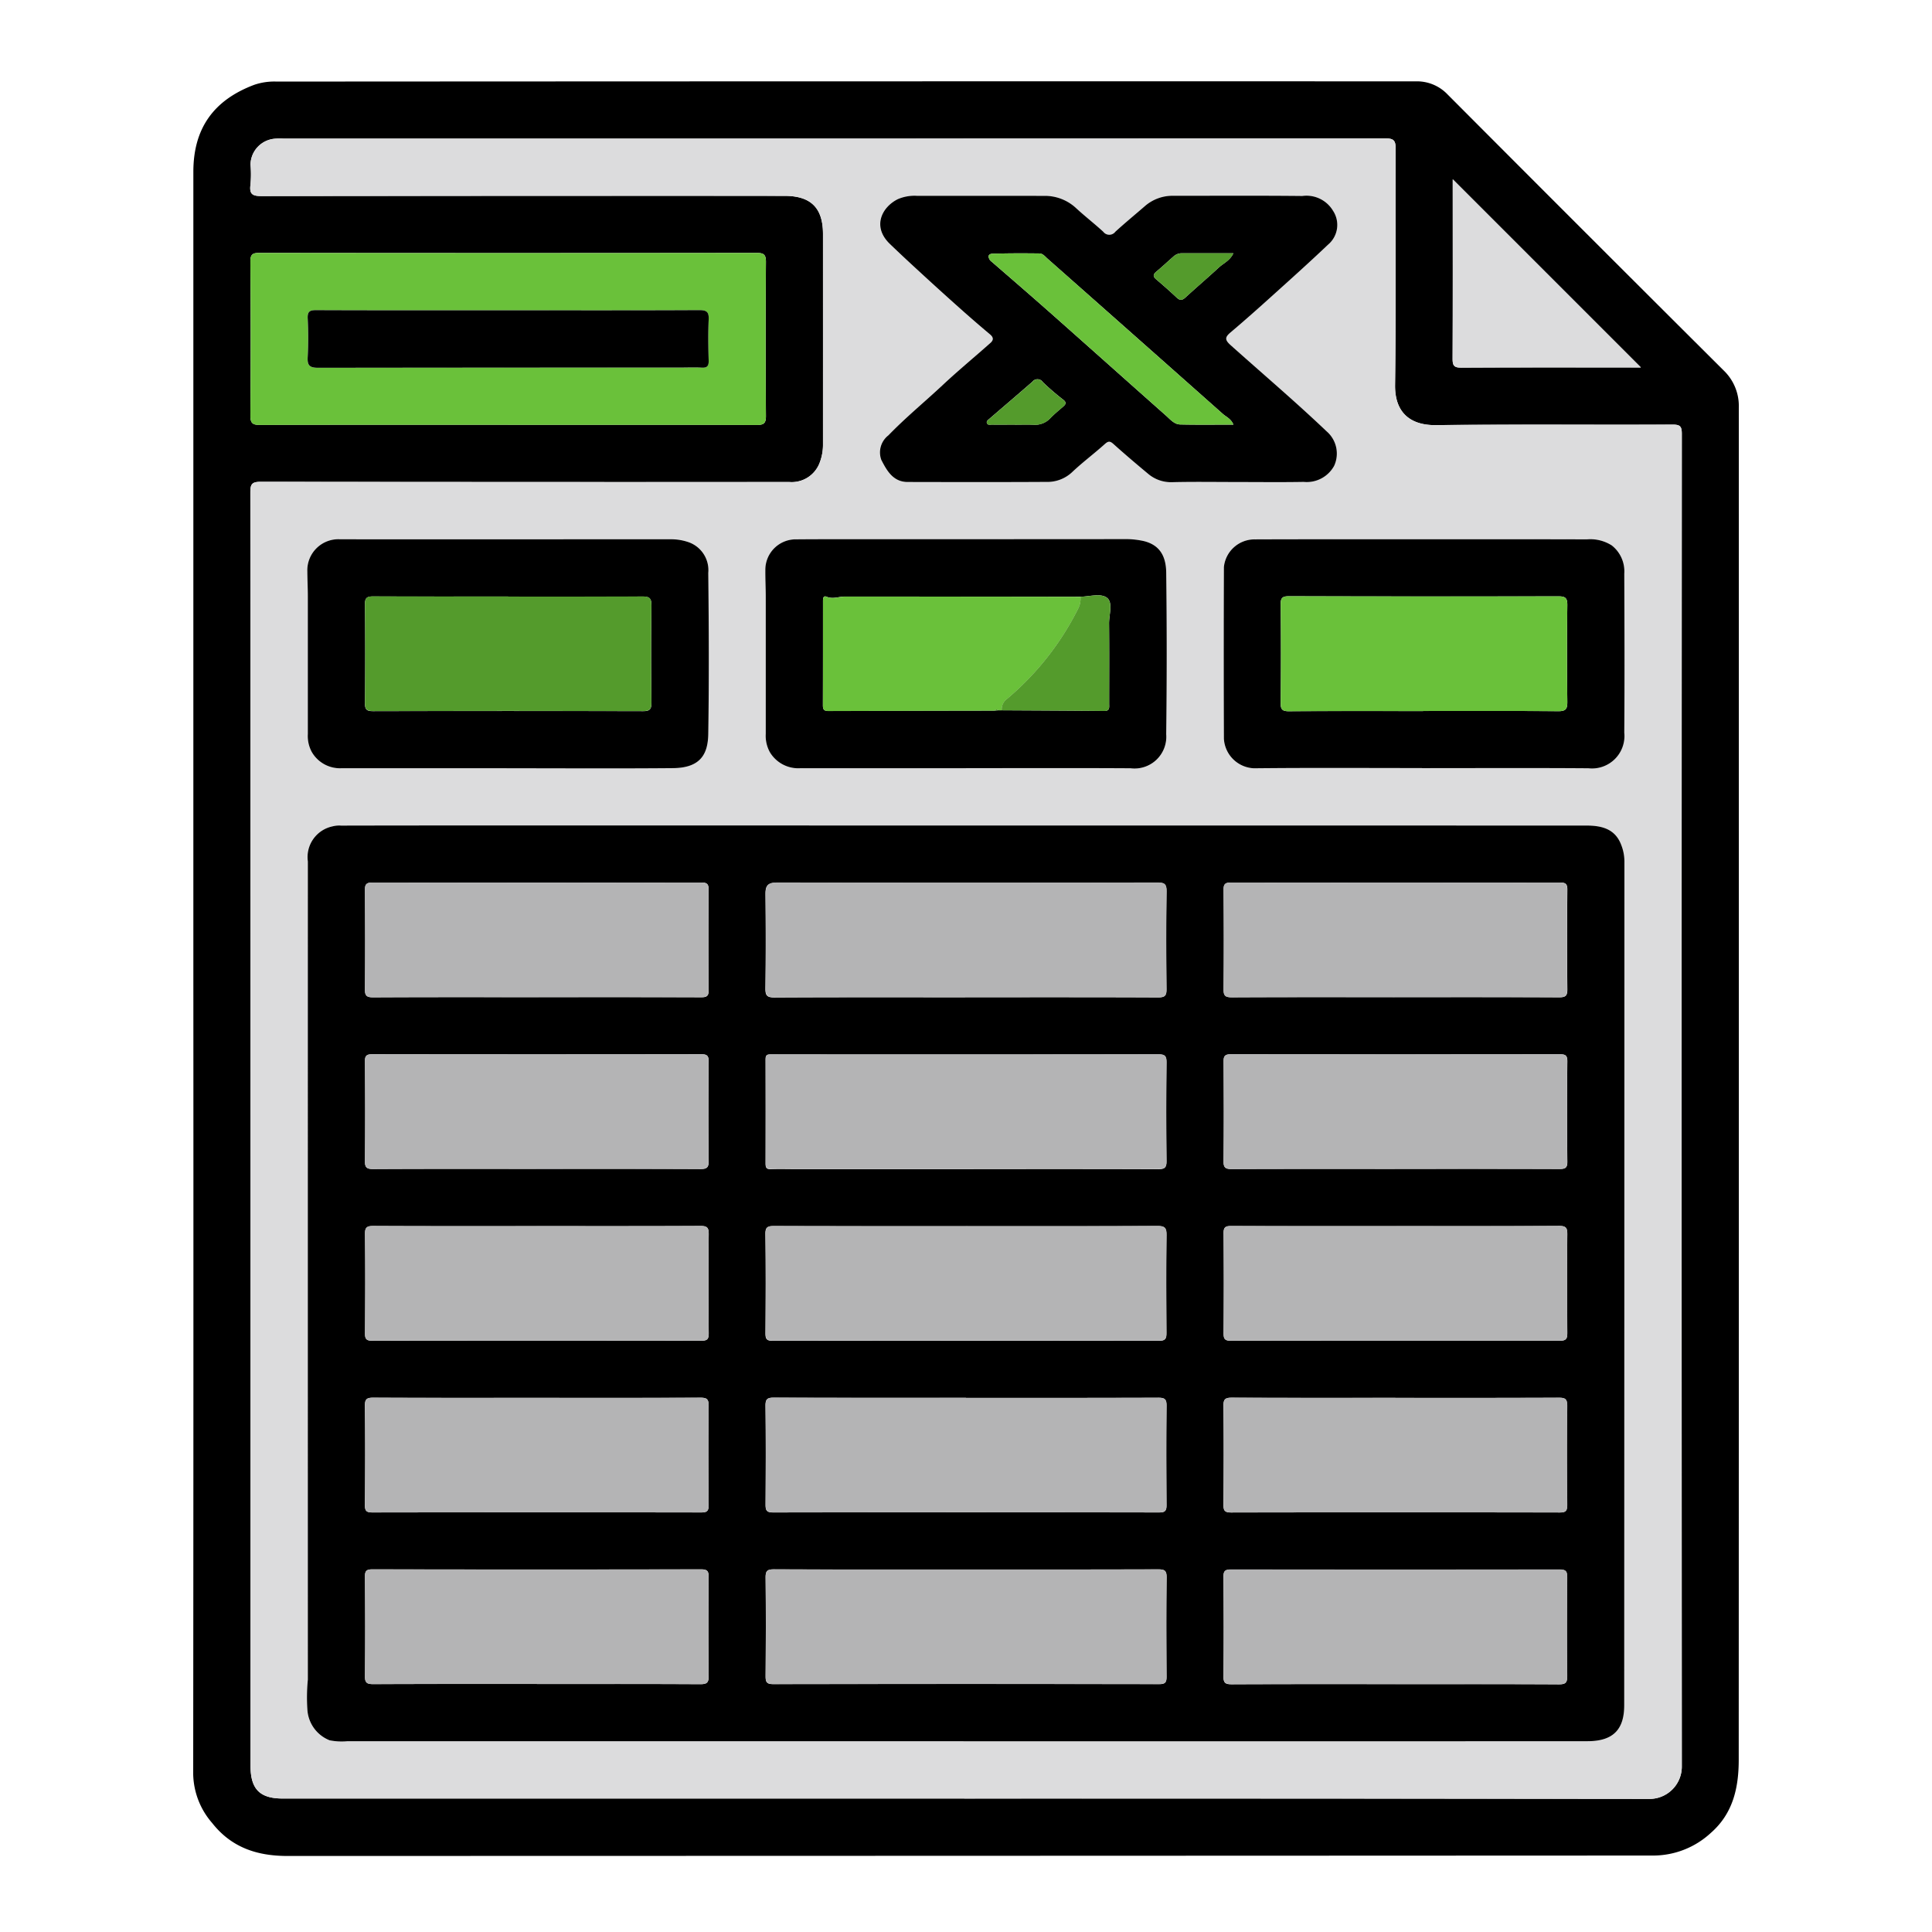 <svg xmlns="http://www.w3.org/2000/svg" xmlns:xlink="http://www.w3.org/1999/xlink" width="190" height="190" viewBox="0 0 190 190">
  <defs>
    <clipPath id="clip-path">
      <rect id="Rectangle_378543" data-name="Rectangle 378543" width="190" height="190" transform="translate(1125 4303)" fill="#fff" stroke="#707070" stroke-width="1"/>
    </clipPath>
    <clipPath id="clip-path-2">
      <rect id="Rectangle_378549" data-name="Rectangle 378549" width="152.004" height="174.524" fill="none"/>
    </clipPath>
  </defs>
  <g id="Mask_Group_435" data-name="Mask Group 435" transform="translate(-1125 -4303)" clip-path="url(#clip-path)">
    <g id="Group_1074881" data-name="Group 1074881" transform="translate(1144 4311)">
      <g id="Group_1074880" data-name="Group 1074880" clip-path="url(#clip-path-2)">
        <path id="Path_824568" data-name="Path 824568" d="M.015,87.26q0-39.179,0-78.358C.015,4.634,2,1.847,6,.342a6.111,6.111,0,0,1,2.2-.32Q64.23-.012,120.254,0a4.155,4.155,0,0,1,3.1,1.282q13.565,13.611,27.18,27.171A4.836,4.836,0,0,1,152,32.086q.013,66.486-.007,132.971c0,2.705-.535,5.265-2.74,7.194a8.358,8.358,0,0,1-5.6,2.23q-67.194.03-134.389.042c-3.031,0-5.526-.857-7.407-3.251A7.544,7.544,0,0,1,0,166.5q.034-39.62.015-79.237M75.83,168.873v.006q33.728,0,67.456.033a3.175,3.175,0,0,0,3.109-3.13q-.039-65.561,0-131.122c0-.727-.164-.907-.9-.9-7.768.03-15.538-.033-23.306.049-2.4.025-4.029-1.147-3.993-3.94.1-7.738.019-15.478.057-23.217,0-.84-.18-1.041-1.033-1.041Q63.04,5.647,8.864,5.632a6.174,6.174,0,0,0-.879.014,2.6,2.6,0,0,0-2.35,2.531,10.662,10.662,0,0,1-.008,2.02c-.107.883.186,1.088,1.073,1.086q25.725-.047,51.451-.021c2.586,0,3.781,1.17,3.783,3.749q.008,10.334,0,20.667a4.9,4.9,0,0,1-.333,1.846,2.935,2.935,0,0,1-2.98,1.88q-25.989,0-51.977-.021c-.865,0-1.026.22-1.026,1.047q.034,62.614.02,125.23c0,2.293.909,3.214,3.17,3.214H75.83M30.955,33.775c8.147,0,16.294-.009,24.441.016.712,0,.936-.145.93-.9q-.054-7.559,0-15.12c.006-.758-.229-.9-.935-.9q-24.441.031-48.882,0c-.667,0-.888.141-.883.855q.051,7.56,0,15.12c-.007.812.242.944.98.941,8.118-.026,16.236-.017,24.354-.017m111.412-5.637-18.5-18.5v.6c0,5.686.013,11.373-.014,17.06,0,.679.158.864.852.861,5.57-.032,11.14-.018,16.709-.018h.956" transform="translate(0 0)"/>
        <path id="Path_824569" data-name="Path 824569" d="M78.162,171.205H11.145c-2.261,0-3.171-.921-3.171-3.214q0-62.616-.02-125.23c0-.828.16-1.049,1.026-1.047q25.988.046,51.977.021a2.934,2.934,0,0,0,2.98-1.88,4.9,4.9,0,0,0,.332-1.846q-.006-10.333,0-20.667c0-2.579-1.2-3.748-3.784-3.749q-25.724-.005-51.45.021c-.886,0-1.18-.2-1.073-1.086a10.721,10.721,0,0,0,.008-2.02,2.6,2.6,0,0,1,2.35-2.531,6.172,6.172,0,0,1,.879-.014q54.176,0,108.353-.023c.853,0,1.038.2,1.033,1.041-.037,7.739.042,15.478-.056,23.217-.035,2.793,1.591,3.965,3.993,3.94,7.769-.083,15.538-.02,23.306-.049.735,0,.9.177.9.9q-.03,65.561,0,131.122a3.175,3.175,0,0,1-3.109,3.13q-33.728-.075-67.456-.033Zm-.088-5.635q30.7,0,61.391,0c2.67,0,3.592-1.318,3.594-3.537q.039-41.51.02-83.021a4.482,4.482,0,0,0-.319-1.6c-.611-1.61-1.987-1.891-3.457-1.891Q86,75.5,32.7,75.509q-7.915,0-15.831.012a2.626,2.626,0,0,0-.855.079,3.089,3.089,0,0,0-2.414,3.443q0,40.235,0,80.471a17.754,17.754,0,0,0-.042,3,3.464,3.464,0,0,0,2.18,2.961,6.037,6.037,0,0,0,1.73.093q30.3.007,60.6,0M104.859,41.736c2.228,0,4.455.028,6.682-.011a3.069,3.069,0,0,0,2.99-1.581,2.881,2.881,0,0,0-.748-3.394c-3.065-2.921-6.293-5.659-9.445-8.482-.586-.525-.54-.783.014-1.249,1.385-1.166,2.738-2.373,4.082-3.587,1.846-1.665,3.7-3.327,5.5-5.039a2.53,2.53,0,0,0,.488-3.327,3.037,3.037,0,0,0-3.023-1.458c-4.22-.043-8.441-.015-12.662-.017A4.129,4.129,0,0,0,95.92,14.6c-.968.842-1.961,1.656-2.909,2.521a.745.745,0,0,1-1.2,0c-.856-.785-1.777-1.5-2.631-2.285a4.5,4.5,0,0,0-3.139-1.24c-4.191-.01-8.382,0-12.573-.006a4.157,4.157,0,0,0-1.852.328c-1.573.782-2.555,2.707-.791,4.4.983.946,1.984,1.874,2.989,2.8q1.9,1.747,3.828,3.47,1.494,1.332,3.026,2.62c.355.3.384.553.046.854-1.555,1.386-3.161,2.709-4.685,4.135-1.771,1.658-3.651,3.2-5.342,4.947a2.12,2.12,0,0,0-.7,2.413c.521,1.014,1.141,2.173,2.589,2.175,4.543.009,9.086.02,13.629-.006a3.541,3.541,0,0,0,2.533-.945C89.775,39.8,90.92,38.951,91.977,38c.345-.309.518-.3.852,0,1.107.994,2.241,1.958,3.385,2.909a3.477,3.477,0,0,0,2.4.84c2.08-.05,4.161-.016,6.243-.016M78.343,69.881c5.393,0,10.787-.023,16.18.01a3.124,3.124,0,0,0,3.5-3.35q.1-7.956,0-15.916c-.022-1.766-.777-2.726-2.2-3.076a8.238,8.238,0,0,0-1.98-.194q-13.059.021-26.117.01c-2.023,0-4.045,0-6.068.013A2.992,2.992,0,0,0,58.6,50.416c-.007.88.042,1.757.041,2.635q-.007,6.727,0,13.454a3.326,3.326,0,0,0,.412,1.817,3.254,3.254,0,0,0,3.024,1.562q8.134-.012,16.269,0m-45.19,0c5.452,0,10.9.033,16.356-.014,2.737-.024,3.439-1.406,3.471-3.375.085-5.274.063-10.551,0-15.827a2.913,2.913,0,0,0-1.9-3.005,5.24,5.24,0,0,0-1.775-.3q-4.485.005-8.969,0-11.783,0-23.566,0a3.056,3.056,0,0,0-3.22,3.158c.006.817.051,1.639.049,2.459q-.008,6.77,0,13.541a3.314,3.314,0,0,0,.377,1.739,3.2,3.2,0,0,0,2.991,1.616q8.09,0,16.18,0m90.034-.015v.015c5.45,0,10.9-.028,16.349.013a3.193,3.193,0,0,0,3.529-3.5c.039-5.214.023-10.429,0-15.644a3.239,3.239,0,0,0-1.225-2.767,3.923,3.923,0,0,0-2.466-.6c-6.71-.02-13.419-.012-20.128-.011-4.161,0-8.321,0-12.481.013a3.028,3.028,0,0,0-3.076,2.723q-.041,8.437,0,16.874a3.088,3.088,0,0,0,2.971,2.913c5.508-.059,11.016-.023,16.524-.023" transform="translate(-2.332 -2.332)" fill="#dcdcdd"/>
        <path id="Path_824570" data-name="Path 824570" d="M33.292,40.791c-8.117,0-16.235-.009-24.353.017-.738,0-.987-.129-.98-.942q.066-7.558,0-15.12c0-.715.215-.855.883-.855q24.441.028,48.882,0c.706,0,.941.14.935.9q-.053,7.559,0,15.121c.006.754-.219.9-.929.9-8.148-.025-16.295-.016-24.442-.016M33.4,29.533c-6.327,0-12.654.011-18.98-.015-.653,0-.858.154-.828.821a37.007,37.007,0,0,1,0,3.777c-.049.832.165,1.071,1.038,1.069q17.837-.05,35.675-.023c.674,0,1.35-.03,2.021.009.536.033.715-.141.7-.689-.037-1.347-.055-2.7,0-4.041.032-.726-.17-.929-.912-.925-6.238.032-12.477.018-18.716.018" transform="translate(-2.338 -7.016)" fill="#6ac13a"/>
        <path id="Path_824571" data-name="Path 824571" d="M193.869,32.144h-.956c-5.57,0-11.14-.013-16.709.018-.7,0-.856-.182-.852-.861.028-5.686.015-11.373.014-17.06v-.6l18.5,18.5" transform="translate(-51.502 -4.006)" fill="#dcdcdd"/>
        <path id="Path_824572" data-name="Path 824572" d="M80.387,193.669q-30.3,0-60.6,0a6.037,6.037,0,0,1-1.73-.093,3.466,3.466,0,0,1-2.18-2.961,17.829,17.829,0,0,1,.042-3q-.005-40.235,0-80.471a3.088,3.088,0,0,1,2.414-3.443,2.628,2.628,0,0,1,.855-.079q7.915-.017,15.831-.012,53.3,0,106.6.007c1.471,0,2.846.28,3.457,1.891a4.467,4.467,0,0,1,.319,1.6q-.005,41.511-.02,83.021c0,2.219-.925,3.536-3.594,3.537q-30.7.015-61.391.006m.258-16.887c-6.3,0-12.6.011-18.9-.017-.665,0-.819.168-.812.819.036,3.223.03,6.446,0,9.668,0,.569.075.8.737.8q18.986-.033,37.972,0c.582,0,.725-.163.72-.73-.026-3.252-.035-6.5.006-9.756.008-.684-.2-.8-.831-.8-6.3.024-12.6.014-18.9.015m0-16.887c-6.3,0-12.6.011-18.9-.016-.658,0-.824.158-.816.816.037,3.222.03,6.446.006,9.668,0,.564.066.808.733.807q18.986-.033,37.972,0c.576,0,.729-.153.725-.725-.028-3.252-.035-6.5,0-9.756.008-.678-.189-.807-.828-.8-6.3.025-12.6.016-18.9.016m.1-16.887c-6.328,0-12.657.009-18.986-.014-.629,0-.843.111-.833.8.042,3.251.032,6.5.006,9.755,0,.564.134.732.718.731q18.986-.025,37.973,0c.66,0,.743-.23.738-.8-.025-3.193-.036-6.387.007-9.58.009-.724-.16-.915-.9-.911-6.241.033-12.482.019-18.723.019m-.186-22.515c6.333,0,12.665-.012,19,.017.672,0,.816-.18.809-.825-.035-3.195-.045-6.391.006-9.586.012-.776-.241-.881-.932-.88q-18.691.033-37.38,0c-.915,0-1.136.316-1.127,1.149.031,3.077.037,6.156-.006,9.234-.01.72.153.919.9.915,6.244-.034,12.489-.019,18.734-.019m.871,16.887c6.037,0,12.073-.011,18.11.015.639,0,.836-.129.827-.805q-.06-4.834,0-9.669c.008-.66-.16-.816-.816-.814q-19.077.032-38.155.007c-.434,0-.456.2-.456.53q.011,5.1,0,10.2c0,.413.1.568.537.549.761-.033,1.524-.008,2.286-.008h17.67m41.446,50.659c5.361,0,10.723-.013,16.084.017.67,0,.817-.177.81-.823-.035-3.222-.03-6.445,0-9.667,0-.571-.078-.8-.738-.8q-16.172.034-32.345,0c-.583,0-.723.165-.719.73.027,3.252.036,6.5,0,9.755-.009.684.2.8.831.8,5.361-.025,10.723-.015,16.084-.015M38.337,120.494c5.42,0,10.84-.008,16.26.011.55,0,.746-.111.74-.71q-.047-4.921,0-9.843c0-.565-.136-.731-.719-.73q-16.172.028-32.345,0c-.66,0-.743.23-.738.8.025,3.222.032,6.445,0,9.667-.007.647.141.827.809.823,5.333-.03,10.664-.017,16-.017m84.448,0c5.391,0,10.782-.012,16.173.016.651,0,.828-.148.82-.813-.037-3.251-.032-6.5,0-9.755.006-.584-.165-.72-.73-.719q-16.172.024-32.345,0c-.567,0-.735.138-.73.72.029,3.252.035,6.5,0,9.755-.008.666.172.814.821.812,5.332-.028,10.664-.016,16-.016M38.344,137.38c5.391,0,10.782-.012,16.173.016.648,0,.831-.141.823-.81-.039-3.251-.032-6.5,0-9.755,0-.58-.159-.722-.728-.721q-16.172.025-32.345,0c-.563,0-.737.131-.732.718.03,3.251.035,6.5,0,9.755-.007.663.165.818.819.814,5.332-.029,10.664-.016,16-.016m84.458,0c5.39,0,10.782-.008,16.172.012.569,0,.811-.074.8-.737q-.056-4.921,0-9.843c.006-.613-.211-.7-.749-.7q-16.172.021-32.345,0c-.6,0-.715.184-.711.738.025,3.251.037,6.5-.006,9.755-.009.7.22.8.839.793,5.332-.024,10.664-.013,16-.013m-84.367,5.628c-5.361,0-10.723.012-16.084-.016-.649,0-.83.143-.821.81.038,3.251.032,6.5,0,9.755,0,.581.162.721.729.72q16.172-.025,32.345,0c.567,0,.735-.138.73-.72-.028-3.252-.035-6.5,0-9.755.008-.666-.171-.814-.821-.811-5.361.028-10.723.016-16.084.016m84.531,0c-5.42,0-10.84.008-16.26-.012-.558,0-.741.123-.735.714q.046,4.921,0,9.843c0,.573.148.727.724.726q16.172-.027,32.345,0c.669,0,.737-.244.732-.807-.025-3.222-.033-6.445,0-9.667.008-.658-.157-.82-.816-.816-5.332.03-10.664.017-16,.017M38.433,159.9c-5.361,0-10.723.012-16.084-.016-.65,0-.828.146-.82.812.038,3.252.032,6.5,0,9.755,0,.583.164.72.73.72q16.172-.025,32.345,0c.569,0,.733-.142.728-.721-.028-3.252-.035-6.5,0-9.755.008-.669-.174-.814-.822-.81-5.361.028-10.723.016-16.084.016m84.435,0c-5.361,0-10.723.013-16.084-.016-.658,0-.824.158-.816.816.037,3.222.029,6.445,0,9.667,0,.562.064.809.732.807q16.172-.034,32.344,0c.576,0,.729-.153.725-.725-.028-3.252-.035-6.5,0-9.755.008-.676-.186-.809-.826-.805-5.361.027-10.723.016-16.084.016M38.44,188.04c5.361,0,10.723-.013,16.084.017.661,0,.822-.163.814-.819-.036-3.222-.029-6.445,0-9.667,0-.565-.066-.807-.733-.806q-16.172.035-32.345,0c-.576,0-.728.153-.724.725.028,3.252.036,6.5,0,9.755-.008.676.186.809.827.806,5.361-.027,10.723-.016,16.084-.016" transform="translate(-4.644 -30.43)"/>
        <path id="Path_824573" data-name="Path 824573" d="M130.6,44.082c-2.081,0-4.162-.035-6.242.016a3.479,3.479,0,0,1-2.4-.84c-1.144-.952-2.278-1.916-3.385-2.91-.334-.3-.507-.311-.852,0-1.057.95-2.2,1.8-3.233,2.779a3.543,3.543,0,0,1-2.533.945c-4.542.026-9.085.016-13.628.007-1.447,0-2.068-1.162-2.589-2.175a2.122,2.122,0,0,1,.7-2.414c1.69-1.749,3.57-3.289,5.341-4.947,1.523-1.426,3.13-2.75,4.686-4.135.338-.3.309-.557-.046-.854q-1.534-1.287-3.026-2.621-1.928-1.719-3.828-3.47c-1.005-.922-2.006-1.85-2.99-2.8-1.764-1.7-.782-3.62.791-4.4a4.153,4.153,0,0,1,1.853-.328c4.191,0,8.382,0,12.573.006a4.5,4.5,0,0,1,3.138,1.24c.855.786,1.776,1.5,2.632,2.285a.744.744,0,0,0,1.194,0c.948-.865,1.94-1.68,2.909-2.521a4.129,4.129,0,0,1,2.815-1.011c4.22,0,8.441-.026,12.661.018a3.039,3.039,0,0,1,3.023,1.457,2.529,2.529,0,0,1-.488,3.327c-1.8,1.712-3.651,3.373-5.5,5.039-1.345,1.213-2.7,2.42-4.082,3.587-.554.466-.6.724-.015,1.249,3.152,2.822,6.38,5.561,9.445,8.481a2.882,2.882,0,0,1,.748,3.4,3.071,3.071,0,0,1-2.99,1.58c-2.227.04-4.455.011-6.683.011m-.236-5.648c-.234-.579-.706-.755-1.04-1.052q-8.61-7.644-17.239-15.267c-.242-.214-.457-.507-.8-.511-1.493-.018-2.987-.02-4.479.023-.12,0-.508-.021-.516.286a.712.712,0,0,0,.307.506c1.973,1.71,3.95,3.417,5.905,5.148,3.751,3.322,7.485,6.662,11.235,9.984.411.364.806.855,1.391.869,1.715.04,3.43.015,5.23.015m.006-16.851c-1.766,0-3.45,0-5.133,0a1.228,1.228,0,0,0-.789.349c-.55.481-1.083.982-1.644,1.45-.312.261-.38.464-.037.756.69.588,1.372,1.186,2.031,1.808.336.317.566.256.881-.035,1.076-.99,2.19-1.938,3.264-2.93.458-.424,1.091-.674,1.427-1.4M108.889,38.442v0c.614,0,1.23-.023,1.842.006a2.044,2.044,0,0,0,1.644-.66c.388-.4.818-.75,1.237-1.114.261-.227.378-.4.023-.684a24.029,24.029,0,0,1-2.012-1.734.629.629,0,0,0-1.026-.036c-1.408,1.229-2.832,2.44-4.246,3.661-.126.109-.31.231-.216.428s.309.124.473.125c.76.009,1.521,0,2.281,0" transform="translate(-28.068 -4.679)"/>
        <path id="Path_824574" data-name="Path 824574" d="M99.41,86.27q-8.134,0-16.268,0a3.254,3.254,0,0,1-3.024-1.562,3.33,3.33,0,0,1-.412-1.817q0-6.726,0-13.453c0-.879-.048-1.756-.04-2.636a2.992,2.992,0,0,1,3.058-3.037c2.022-.017,4.045-.013,6.068-.013q13.059,0,26.117-.01a8.2,8.2,0,0,1,1.979.194c1.42.35,2.176,1.309,2.2,3.076q.1,7.956,0,15.915a3.124,3.124,0,0,1-3.5,3.351c-5.394-.032-10.787-.011-16.181-.011m2.812-5.663.35-.03.34,0c3.361.02,6.72.032,10.08.066.571.006.489-.361.489-.7,0-2.631.017-5.263-.009-7.894-.008-.864.393-2.029-.179-2.514-.594-.5-1.732-.143-2.633-.126q-11.591-.013-23.182-.017c-.591,0-1.158.275-1.783.019-.376-.155-.358.254-.358.509,0,3.4,0,6.79-.008,10.185,0,.43.154.544.562.542q8.165-.032,16.332-.041" transform="translate(-23.399 -18.723)"/>
        <path id="Path_824575" data-name="Path 824575" d="M35.489,86.273q-8.09,0-16.18,0a3.2,3.2,0,0,1-2.991-1.616,3.306,3.306,0,0,1-.377-1.739q0-6.771,0-13.541c0-.82-.043-1.641-.049-2.459a3.056,3.056,0,0,1,3.22-3.158q11.783.013,23.566,0,4.485,0,8.969,0a5.241,5.241,0,0,1,1.775.3,2.914,2.914,0,0,1,1.9,3.006c.058,5.275.081,10.552,0,15.826-.032,1.969-.734,3.351-3.471,3.375-5.452.048-10.9.014-16.356.013m.154-16.878v-.008c-4.424,0-8.848.009-13.273-.011-.575,0-.822.1-.816.754q.05,4.878,0,9.756c-.006.634.2.773.8.771q13.273-.031,26.546,0c.668,0,.831-.187.824-.836-.033-3.193-.04-6.388,0-9.58.01-.732-.244-.858-.9-.855-4.4.025-8.79.013-13.185.013" transform="translate(-4.668 -18.726)"/>
        <path id="Path_824576" data-name="Path 824576" d="M163,86.258c-5.508,0-11.016-.035-16.524.023a3.088,3.088,0,0,1-2.971-2.913q-.031-8.437,0-16.874a3.028,3.028,0,0,1,3.076-2.723c4.16-.016,8.32-.012,12.481-.013,6.709,0,13.418-.009,20.128.011a3.927,3.927,0,0,1,2.466.6,3.24,3.24,0,0,1,1.225,2.767c.018,5.215.035,10.43,0,15.644a3.192,3.192,0,0,1-3.529,3.5c-5.45-.04-10.9-.013-16.349-.013Zm.1-5.6v-.011c4.426,0,8.853-.02,13.28.019.755.006.909-.22.9-.932q-.059-4.747,0-9.5c.009-.708-.2-.865-.881-.864q-13.236.029-26.471-.01c-.634,0-.849.123-.84.807q.059,4.836,0,9.673c-.007.65.152.835.819.83,4.4-.032,8.794-.016,13.191-.016" transform="translate(-42.143 -18.725)"/>
        <path id="Path_824577" data-name="Path 824577" d="M35.744,31.873c6.239,0,12.478.014,18.716-.018.742,0,.944.2.912.925-.059,1.345-.041,2.694,0,4.041.014.548-.165.723-.7.689-.671-.04-1.347-.009-2.021-.009q-17.838,0-35.675.023c-.872,0-1.086-.237-1.038-1.069a37.008,37.008,0,0,0,0-3.777c-.03-.667.176-.824.828-.821,6.326.025,12.653.015,18.98.015" transform="translate(-4.678 -9.356)"/>
        <path id="Path_824578" data-name="Path 824578" d="M99.408,207.2c6.3,0,12.6.009,18.9-.015.633,0,.84.116.831.8-.042,3.251-.032,6.5-.006,9.755,0,.567-.138.73-.72.73q-18.986-.025-37.973,0c-.662,0-.741-.234-.737-.8.025-3.223.032-6.446,0-9.668-.007-.652.148-.823.812-.819,6.3.028,12.6.016,18.9.016" transform="translate(-23.408 -60.853)" fill="#b4b4b5"/>
        <path id="Path_824579" data-name="Path 824579" d="M99.412,183.3c6.3,0,12.6.01,18.9-.015.639,0,.836.126.828.8-.041,3.252-.032,6.5-.006,9.756,0,.573-.148.727-.724.726q-18.986-.025-37.972,0c-.667,0-.737-.243-.733-.807.024-3.223.032-6.446-.006-9.668-.008-.658.158-.819.816-.816,6.3.028,12.6.016,18.9.016" transform="translate(-23.408 -53.831)" fill="#b4b4b5"/>
        <path id="Path_824580" data-name="Path 824580" d="M99.515,159.386c6.24,0,12.481.014,18.722-.019.742,0,.91.188.9.912-.042,3.192-.032,6.386-.006,9.579,0,.571-.078.8-.739.8q-18.986-.032-37.972,0c-.585,0-.723-.167-.719-.731.026-3.252.036-6.5-.006-9.755-.009-.688.2-.8.833-.8,6.329.023,12.657.014,18.987.014" transform="translate(-23.407 -46.807)" fill="#b4b4b5"/>
        <path id="Path_824581" data-name="Path 824581" d="M99.329,122.826c-6.244,0-12.489-.015-18.734.019-.746,0-.909-.195-.9-.915.043-3.078.037-6.157.006-9.234-.008-.833.212-1.151,1.127-1.149q18.69.047,37.38,0c.692,0,.945.1.932.88-.052,3.195-.041,6.391-.006,9.586.007.645-.136.828-.809.825-6.333-.029-12.665-.017-19-.017" transform="translate(-23.407 -32.762)" fill="#b4b4b5"/>
        <path id="Path_824582" data-name="Path 824582" d="M100.2,146.736H82.535c-.762,0-1.526-.023-2.286.009-.432.018-.539-.136-.537-.549q.021-5.1,0-10.2c0-.333.021-.53.456-.53q19.077.017,38.154-.007c.656,0,.825.155.817.814q-.056,4.834,0,9.669c.008.677-.188.808-.828.805-6.036-.025-12.073-.015-18.109-.015" transform="translate(-23.412 -39.786)" fill="#b4b4b5"/>
        <path id="Path_824583" data-name="Path 824583" d="M160.373,218.463c-5.361,0-10.723-.011-16.084.015-.632,0-.84-.117-.832-.8.042-3.251.032-6.5.006-9.755,0-.565.135-.731.719-.73q16.172.027,32.345,0c.66,0,.742.23.738.8-.026,3.223-.032,6.446,0,9.668.007.646-.14.827-.809.823-5.361-.03-10.723-.017-16.084-.017" transform="translate(-42.134 -60.853)" fill="#b4b4b5"/>
        <path id="Path_824584" data-name="Path 824584" d="M40.714,122.828c-5.333,0-10.664-.013-16,.017-.67,0-.817-.176-.81-.823.035-3.222.029-6.445,0-9.667,0-.571.078-.8.738-.8q16.172.034,32.345,0c.583,0,.723.165.719.73q-.04,4.921,0,9.843c.006.6-.19.712-.74.71-5.42-.019-10.84-.011-16.26-.011" transform="translate(-7.022 -32.764)" fill="#b4b4b5"/>
        <path id="Path_824585" data-name="Path 824585" d="M160.276,122.829c-5.333,0-10.664-.012-16,.016-.65,0-.829-.146-.821-.812.038-3.251.032-6.5,0-9.755,0-.582.163-.72.73-.72q16.172.025,32.345,0c.566,0,.735.135.73.719-.03,3.251-.035,6.5,0,9.755.008.665-.169.816-.821.812-5.39-.028-10.782-.016-16.172-.016" transform="translate(-42.135 -32.766)" fill="#b4b4b5"/>
        <path id="Path_824586" data-name="Path 824586" d="M40.722,146.737c-5.332,0-10.664-.012-16,.017-.654,0-.827-.152-.819-.814.037-3.252.032-6.5,0-9.755-.006-.586.169-.719.732-.718q16.172.024,32.345,0c.569,0,.733.143.727.722-.028,3.251-.035,6.5,0,9.755.008.67-.175.814-.823.811-5.39-.028-10.782-.016-16.172-.016" transform="translate(-7.022 -39.788)" fill="#b4b4b5"/>
        <path id="Path_824587" data-name="Path 824587" d="M160.292,146.737c-5.332,0-10.664-.01-16,.014-.619,0-.848-.1-.839-.792.043-3.252.032-6.5.007-9.755,0-.553.115-.739.711-.738q16.172.03,32.345,0c.537,0,.754.088.748.7q-.05,4.921,0,9.843c.008.663-.234.739-.8.737-5.39-.02-10.782-.013-16.172-.013" transform="translate(-42.134 -39.787)" fill="#b4b4b5"/>
        <path id="Path_824588" data-name="Path 824588" d="M40.812,159.387c5.361,0,10.723.012,16.084-.016.65,0,.828.145.821.812-.039,3.251-.032,6.5,0,9.755,0,.582-.163.721-.73.72q-16.172-.025-32.345,0c-.568,0-.735-.14-.73-.72.029-3.252.035-6.5,0-9.755-.008-.667.172-.814.821-.81,5.361.028,10.723.016,16.084.016" transform="translate(-7.021 -46.809)" fill="#b4b4b5"/>
        <path id="Path_824589" data-name="Path 824589" d="M160.457,159.387c5.332,0,10.664.013,16-.016.659,0,.824.157.816.816-.037,3.222-.029,6.445,0,9.667,0,.563-.064.809-.732.808q-16.172-.035-32.345,0c-.576,0-.728-.153-.724-.725q.041-4.922,0-9.844c-.006-.591.177-.716.735-.714,5.42.02,10.84.012,16.26.012" transform="translate(-42.136 -46.809)" fill="#b4b4b5"/>
        <path id="Path_824590" data-name="Path 824590" d="M40.811,183.3c5.361,0,10.723.012,16.084-.016.648,0,.83.141.822.809-.039,3.252-.032,6.5,0,9.755,0,.58-.16.722-.729.721q-16.172-.025-32.344,0c-.566,0-.736-.137-.73-.72.028-3.251.035-6.5,0-9.755-.008-.666.17-.815.821-.812,5.361.028,10.723.016,16.084.016" transform="translate(-7.021 -53.831)" fill="#b4b4b5"/>
        <path id="Path_824591" data-name="Path 824591" d="M160.359,183.3c5.361,0,10.723.011,16.084-.016.641,0,.835.129.826.806-.04,3.251-.033,6.5,0,9.755,0,.573-.148.727-.724.726q-16.172-.026-32.345,0c-.669,0-.737-.245-.732-.807.024-3.223.032-6.446,0-9.668-.008-.658.158-.819.816-.816,5.361.03,10.723.016,16.084.016" transform="translate(-42.135 -53.831)" fill="#b4b4b5"/>
        <path id="Path_824592" data-name="Path 824592" d="M40.816,218.463c-5.361,0-10.723-.011-16.084.016-.641,0-.835-.13-.827-.806.04-3.252.032-6.5,0-9.755,0-.573.148-.726.724-.725q16.172.027,32.345,0c.667,0,.737.241.733.806-.025,3.222-.032,6.445,0,9.667.008.655-.153.822-.814.818-5.361-.03-10.723-.016-16.084-.016" transform="translate(-7.021 -60.853)" fill="#b4b4b5"/>
        <path id="Path_824593" data-name="Path 824593" d="M134.82,40.789c-1.8,0-3.515.026-5.23-.014-.586-.014-.98-.5-1.391-.869-3.75-3.322-7.485-6.663-11.236-9.984-1.955-1.732-3.932-3.438-5.905-5.149a.712.712,0,0,1-.307-.506c.008-.307.4-.282.516-.285,1.492-.043,2.986-.042,4.479-.023.338,0,.554.3.8.512q8.621,7.632,17.239,15.267c.334.3.806.473,1.04,1.051" transform="translate(-32.528 -7.033)" fill="#6ac13a"/>
        <path id="Path_824594" data-name="Path 824594" d="M141.58,23.935c-.336.73-.969.98-1.427,1.4-1.074.992-2.188,1.94-3.264,2.93-.316.291-.545.352-.881.035-.659-.622-1.341-1.22-2.031-1.809-.343-.292-.275-.5.037-.756.561-.468,1.094-.969,1.644-1.451a1.231,1.231,0,0,1,.789-.348c1.684-.011,3.368,0,5.133,0" transform="translate(-39.283 -7.03)" fill="#549b2c"/>
        <path id="Path_824595" data-name="Path 824595" d="M113.275,45.947c-.76,0-1.521,0-2.281,0-.164,0-.382.064-.473-.125s.09-.319.216-.428c1.414-1.222,2.838-2.432,4.246-3.661a.629.629,0,0,1,1.026.036,24.028,24.028,0,0,0,2.012,1.734c.355.281.238.458-.023.684-.419.364-.849.718-1.237,1.114a2.044,2.044,0,0,1-1.644.66c-.612-.029-1.228-.006-1.842-.006Z" transform="translate(-32.454 -12.183)" fill="#549b2c"/>
        <path id="Path_824596" data-name="Path 824596" d="M105.266,82.923l-.34,0c-.129-.136-.245-.114-.35.03q-8.166.017-16.332.041c-.407,0-.563-.112-.562-.542.013-3.4.007-6.79.008-10.185,0-.255-.018-.663.358-.509.626.256,1.192-.019,1.783-.019q11.591-.006,23.183.017a2.119,2.119,0,0,1-.236,1.184,27.817,27.817,0,0,1-7.007,8.876,1.265,1.265,0,0,0-.5,1.111" transform="translate(-25.753 -21.065)" fill="#6ac13a"/>
        <path id="Path_824597" data-name="Path 824597" d="M112.577,82.878a1.265,1.265,0,0,1,.5-1.111,27.818,27.818,0,0,0,7.007-8.876,2.12,2.12,0,0,0,.236-1.184c.9-.017,2.039-.377,2.633.126.573.485.171,1.651.179,2.514.025,2.631.01,5.263.008,7.894,0,.343.083.71-.489.7-3.36-.034-6.72-.047-10.08-.066" transform="translate(-33.065 -21.019)" fill="#549b2c"/>
        <path id="Path_824598" data-name="Path 824598" d="M111.6,87.569c.105-.144.22-.167.35-.03l-.35.03" transform="translate(-32.778 -25.684)" fill="#549b2c"/>
        <path id="Path_824599" data-name="Path 824599" d="M38,71.731c4.4,0,8.79.012,13.185-.013.655,0,.909.123.9.855-.043,3.192-.037,6.387,0,9.58.007.649-.155.838-.824.836q-13.274-.031-26.546,0c-.6,0-.8-.138-.8-.771q.047-4.878,0-9.756c-.006-.656.241-.756.816-.754,4.424.02,8.848.011,13.273.011Z" transform="translate(-7.022 -21.062)" fill="#549b2c"/>
        <path id="Path_824600" data-name="Path 824600" d="M165.425,82.987c-4.4,0-8.795-.016-13.191.016-.667,0-.826-.18-.819-.83q.051-4.836,0-9.673c-.008-.684.207-.809.84-.807q13.236.036,26.471.01c.678,0,.891.156.881.864q-.06,4.748,0,9.5c.009.712-.145.938-.9.932-4.426-.039-8.853-.019-13.28-.019Z" transform="translate(-44.471 -21.057)" fill="#6ac13a"/>
      </g>
    </g>
  </g>
</svg>

